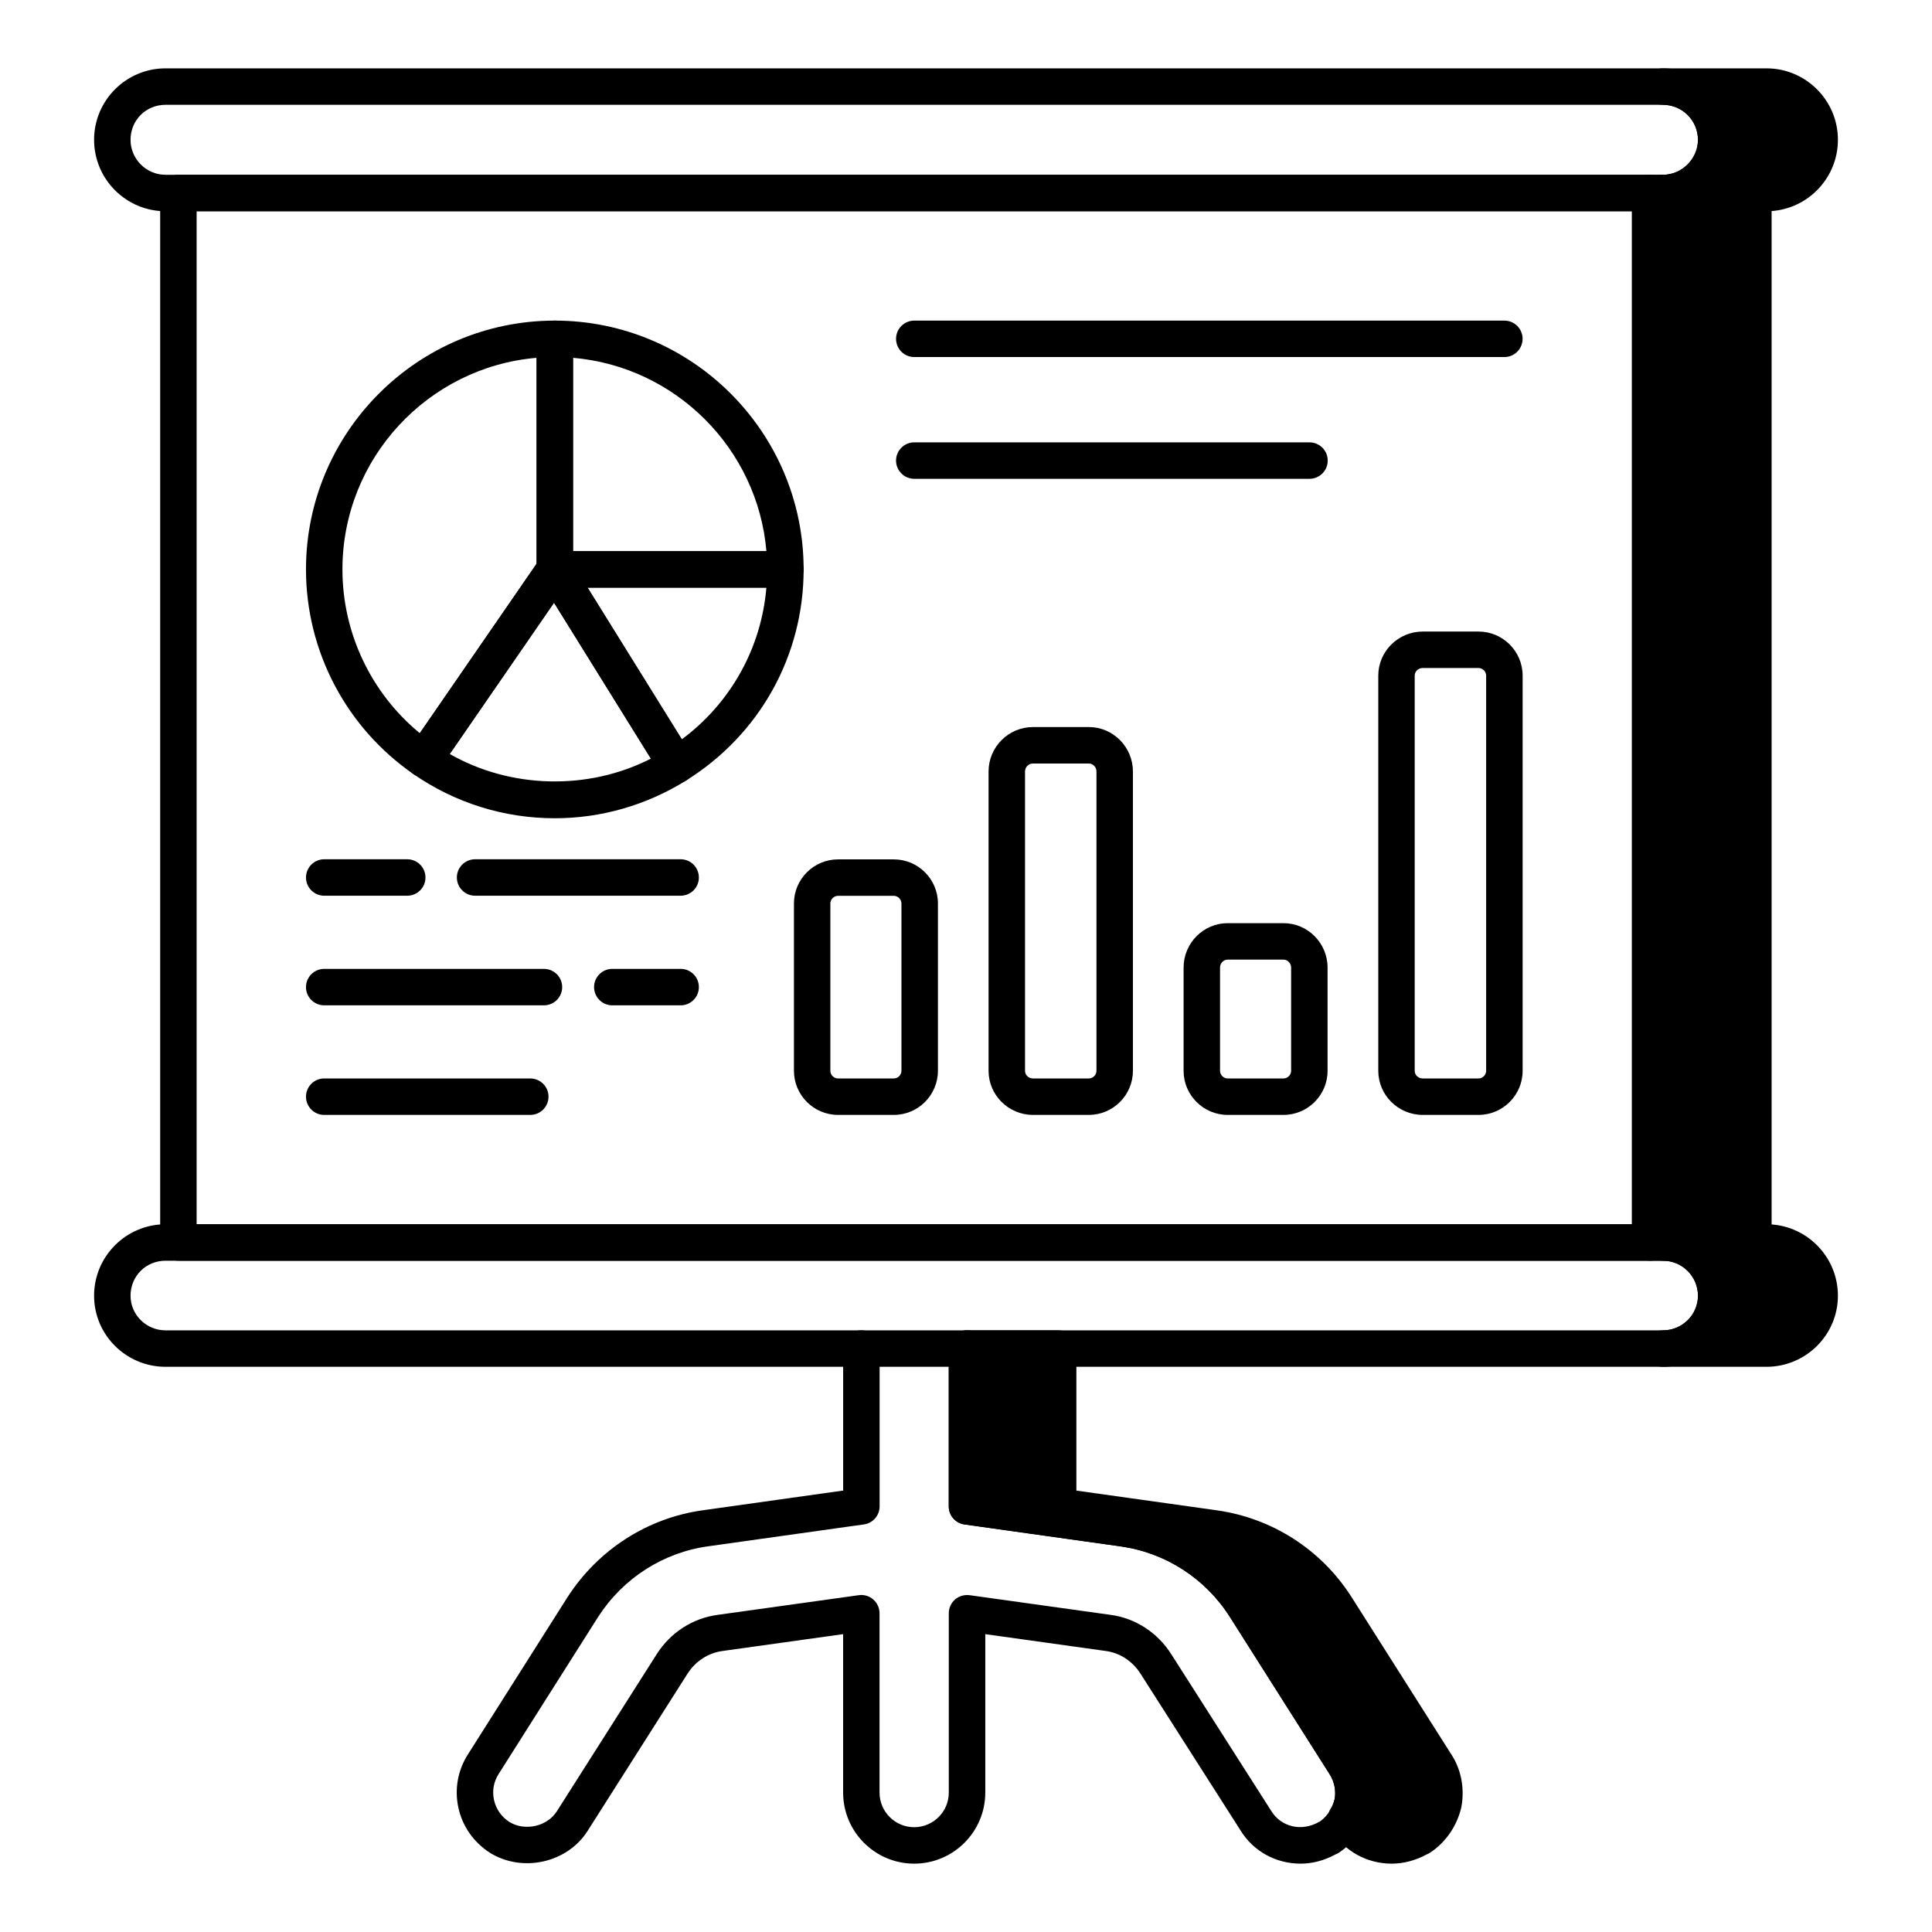 <?xml version="1.0" encoding="utf-8"?>
<!-- Generator: Adobe Illustrator 22.0.1, SVG Export Plug-In . SVG Version: 6.00 Build 0)  -->
<svg version="1.1" id="Layer_1" xmlns="http://www.w3.org/2000/svg" xmlns:xlink="http://www.w3.org/1999/xlink" x="0px" y="0px"
	 viewBox="0 0 53 53" style="enable-background:new 0 0 53 53;" xml:space="preserve">
<g>
	<g>
		<g>
			<g>
				<g>
					<g>
						<path d="M39.599,49.475c-0.09,0.38-0.31,0.71-0.64,0.93h-0.01
							c-0.24,0.14-0.51,0.22-0.77,0.22c-0.5,0-0.96-0.25-1.22-0.67
							l-0.04-0.06c0.09-0.13,0.14-0.27,0.18-0.42
							c0.07-0.37,0-0.76-0.2-1.07l-2.74-4.32
							c-0.75-1.18-1.98-1.97-3.36-2.16l-4.27-0.6v-4.33h2.5v4.33
							l4.27,0.6c1.38,0.19,2.61,0.98,3.36,2.16l2.74,4.32
							C39.599,48.715,39.669,49.105,39.599,49.475z"/>
						<path d="M38.179,51.125c-0.679,0-1.294-0.339-1.645-0.907
							c-0.105-0.169-0.14-0.444-0.026-0.607c0.044-0.063,0.076-0.143,0.108-0.265
							c0.039-0.213-0.008-0.47-0.137-0.669l-2.742-4.324
							c-0.673-1.057-1.769-1.762-3.007-1.933l-4.271-0.6
							c-0.247-0.034-0.431-0.246-0.431-0.495v-4.33c0-0.276,0.224-0.5,0.5-0.5h2.5
							c0.276,0,0.5,0.224,0.5,0.5v3.896l3.839,0.539
							c1.529,0.211,2.883,1.081,3.713,2.387l2.74,4.321
							c0.265,0.407,0.363,0.93,0.27,1.429c-0.001,0.009-0.003,0.017-0.005,0.024
							c-0.122,0.509-0.423,0.945-0.849,1.23c-0.03,0.02-0.062,0.036-0.097,0.05
							C38.834,51.037,38.503,51.125,38.179,51.125z M37.507,49.838
							c0.318,0.323,0.768,0.382,1.191,0.135c0.009-0.005,0.019-0.01,0.027-0.015
							c0.191-0.144,0.324-0.345,0.385-0.588c0.043-0.246-0.004-0.498-0.131-0.693
							l-2.742-4.324c-0.66-1.037-1.728-1.735-2.938-1.922
							c0.501,0.376,0.937,0.843,1.281,1.386l2.74,4.321
							c0.265,0.407,0.363,0.93,0.27,1.429
							C37.568,49.655,37.542,49.746,37.507,49.838z M39.6,49.475h0.01H39.6z
							 M27.029,40.891l1.5,0.211v-3.606h-1.5V40.891z"/>
					</g>
				</g>
			</g>
		</g>
		<g>
			<g>
				<path d="M49.919,35.545c0,0.8-0.66,1.45-1.46,1.45h-2.84
					c0.8,0,1.46-0.65,1.46-1.45c0-0.81-0.66-1.46-1.46-1.46h2.84
					C49.259,34.085,49.919,34.735,49.919,35.545z"/>
				<path d="M48.459,37.495h-2.84c-0.276,0-0.5-0.224-0.5-0.5s0.224-0.5,0.5-0.5
					c0.529,0,0.96-0.426,0.96-0.95c0-0.529-0.431-0.96-0.96-0.96
					c-0.276,0-0.5-0.224-0.5-0.5s0.224-0.5,0.5-0.5h2.84c1.081,0,1.96,0.879,1.96,1.96
					C50.419,36.62,49.54,37.495,48.459,37.495z M47.33,36.495h1.129
					c0.529,0,0.96-0.426,0.96-0.95c0-0.529-0.431-0.96-0.96-0.96h-1.132
					c0.16,0.284,0.252,0.611,0.252,0.96
					C47.579,35.89,47.488,36.214,47.33,36.495z"/>
			</g>
			<g>
				<path d="M49.919,3.835c0,0.8-0.66,1.46-1.46,1.46h-2.84
					c0.8,0,1.46-0.66,1.46-1.46c0-0.81-0.66-1.46-1.46-1.46h2.84
					C49.259,2.375,49.919,3.025,49.919,3.835z"/>
				<path d="M48.459,5.795h-2.84c-0.276,0-0.5-0.224-0.5-0.5s0.224-0.5,0.5-0.5
					c0.521,0,0.96-0.439,0.96-0.96c0-0.529-0.431-0.96-0.96-0.96
					c-0.276,0-0.5-0.224-0.5-0.5s0.224-0.5,0.5-0.5h2.84c1.081,0,1.96,0.879,1.96,1.96
					S49.54,5.795,48.459,5.795z M47.327,4.795h1.132
					c0.521,0,0.96-0.439,0.96-0.96c0-0.529-0.431-0.96-0.96-0.96h-1.132
					c0.16,0.284,0.252,0.611,0.252,0.96S47.487,4.511,47.327,4.795z"/>
			</g>
		</g>
		<g>
			<rect x="45.269" y="5.295" width="2.83" height="28.79"/>
			<path d="M48.1,34.585h-2.83c-0.276,0-0.5-0.224-0.5-0.5V5.295c0-0.276,0.224-0.5,0.5-0.5
				h2.83c0.276,0,0.5,0.224,0.5,0.5v28.79C48.6,34.361,48.376,34.585,48.1,34.585z
				 M45.77,33.585h1.83V5.795h-1.83V33.585z"/>
		</g>
		<g>
			<g>
				<g>
					<g>
						<path d="M35.679,51.125c-0.679,0-1.294-0.339-1.645-0.907l-2.747-4.305
							c-0.22-0.344-0.567-0.571-0.953-0.622l-3.305-0.462v4.346
							c0,1.075-0.875,1.95-1.95,1.95s-1.95-0.875-1.95-1.95v-4.346l-3.301,0.461
							c-0.396,0.052-0.747,0.278-0.967,0.623l-2.74,4.311
							c-0.553,0.877-1.779,1.155-2.673,0.608c-0.453-0.29-0.761-0.728-0.873-1.24
							C12.464,49.084,12.558,48.562,12.838,48.125l2.729-4.308
							c0.844-1.31,2.201-2.18,3.726-2.388l3.837-0.539v-3.896
							c0-0.276,0.224-0.5,0.5-0.5s0.5,0.224,0.5,0.5v4.33c0,0.249-0.184,0.461-0.431,0.495
							l-4.27,0.6c-1.236,0.169-2.336,0.875-3.02,1.936l-2.728,4.307
							c-0.139,0.215-0.184,0.469-0.129,0.716c0.055,0.251,0.206,0.466,0.426,0.606
							c0.422,0.257,1.033,0.122,1.298-0.296l2.741-4.312
							c0.38-0.596,0.991-0.987,1.677-1.077l3.865-0.539
							c0.145-0.02,0.287,0.022,0.397,0.118c0.109,0.095,0.172,0.232,0.172,0.377
							v4.92c0,0.524,0.426,0.95,0.95,0.95s0.95-0.426,0.95-0.95v-4.92
							c0-0.145,0.062-0.282,0.172-0.377c0.11-0.096,0.256-0.135,0.397-0.118
							l3.87,0.54c0.676,0.09,1.283,0.482,1.662,1.076l2.75,4.311
							c0.258,0.416,0.813,0.581,1.317,0.286c0.009-0.005,0.019-0.01,0.027-0.015
							c0.195-0.146,0.328-0.352,0.388-0.6c0.042-0.226-0.005-0.482-0.134-0.682
							l-2.742-4.324c-0.673-1.057-1.769-1.762-3.007-1.933l-4.271-0.6
							c-0.247-0.034-0.431-0.246-0.431-0.495v-4.33c0-0.276,0.224-0.5,0.5-0.5
							s0.5,0.224,0.5,0.5v3.896l3.839,0.539c1.529,0.211,2.883,1.081,3.713,2.387
							l2.74,4.321c0.265,0.407,0.363,0.93,0.27,1.429
							c-0.127,0.533-0.428,0.97-0.854,1.255c-0.03,0.02-0.062,0.036-0.097,0.05
							C36.334,51.037,36.003,51.125,35.679,51.125z"/>
					</g>
				</g>
			</g>
		</g>
		<g>
			<g>
				<path d="M45.621,37.495H4.541c-1.081,0-1.96-0.875-1.96-1.95
					c0-1.081,0.879-1.96,1.96-1.96h41.08c1.081,0,1.96,0.879,1.96,1.96
					C47.581,36.62,46.702,37.495,45.621,37.495z M4.541,34.585
					c-0.538,0-0.96,0.422-0.96,0.96c0,0.524,0.431,0.95,0.96,0.95h41.08
					c0.529,0,0.96-0.426,0.96-0.95c0-0.529-0.431-0.96-0.96-0.96H4.541z"/>
			</g>
			<g>
				<path d="M45.621,5.795H4.541c-1.081,0-1.96-0.879-1.96-1.96
					S3.46,1.875,4.541,1.875h41.08c1.081,0,1.96,0.879,1.96,1.96
					S46.702,5.795,45.621,5.795z M4.541,2.875c-0.538,0-0.96,0.422-0.96,0.96
					c0,0.529,0.431,0.96,0.96,0.96h41.08c0.521,0,0.96-0.439,0.96-0.96
					c0-0.529-0.431-0.96-0.96-0.96H4.541z"/>
			</g>
		</g>
		<g>
			<path d="M45.269,34.585h-40.375c-0.276,0-0.5-0.224-0.5-0.5V5.295c0-0.276,0.224-0.5,0.5-0.5h40.375
				c0.276,0,0.5,0.224,0.5,0.5v28.79C45.769,34.361,45.545,34.585,45.269,34.585z
				 M5.394,33.585h39.375V5.795h-39.375V33.585z"/>
		</g>
		<g>
			<path d="M14.547,30.585H8.894c-0.276,0-0.5-0.224-0.5-0.5s0.224-0.5,0.5-0.5h5.653
				c0.276,0,0.5,0.224,0.5,0.5S14.823,30.585,14.547,30.585z"/>
		</g>
		<g>
			<path d="M14.922,27.579H8.894c-0.276,0-0.5-0.224-0.5-0.5s0.224-0.5,0.5-0.5h6.028
				c0.276,0,0.5,0.224,0.5,0.5S15.198,27.579,14.922,27.579z"/>
		</g>
		<g>
			<path d="M18.672,27.579h-1.875c-0.276,0-0.5-0.224-0.5-0.5s0.224-0.5,0.5-0.5h1.875
				c0.276,0,0.5,0.224,0.5,0.5S18.948,27.579,18.672,27.579z"/>
		</g>
		<g>
			<path d="M11.172,24.572H8.894c-0.276,0-0.5-0.224-0.5-0.5s0.224-0.5,0.5-0.5h2.278
				c0.276,0,0.5,0.224,0.5,0.5S11.448,24.572,11.172,24.572z"/>
		</g>
		<g>
			<path d="M18.672,24.572h-5.639c-0.276,0-0.5-0.224-0.5-0.5s0.224-0.5,0.5-0.5h5.639
				c0.276,0,0.5,0.224,0.5,0.5S18.948,24.572,18.672,24.572z"/>
		</g>
		<g>
			<path d="M41.269,9.795h-16.188c-0.276,0-0.5-0.224-0.5-0.5s0.224-0.5,0.5-0.5h16.188
				c0.276,0,0.5,0.224,0.5,0.5S41.545,9.795,41.269,9.795z"/>
		</g>
		<g>
			<g>
				<path d="M40.56,30.585h-1.53c-0.673,0-1.22-0.543-1.22-1.21V18.535
					c0-0.667,0.547-1.21,1.22-1.21h1.53c0.667,0,1.21,0.543,1.21,1.21V29.375
					C41.77,30.042,41.227,30.585,40.56,30.585z M39.029,18.325
					c-0.121,0-0.22,0.094-0.22,0.21V29.375c0,0.116,0.099,0.21,0.22,0.21h1.53
					c0.114,0,0.21-0.096,0.21-0.21V18.535c0-0.114-0.096-0.21-0.21-0.21
					H39.029z"/>
			</g>
			<g>
				<path d="M24.52,30.585h-1.53c-0.667,0-1.21-0.543-1.21-1.21v-4.59
					c0-0.667,0.543-1.21,1.21-1.21h1.53c0.667,0,1.21,0.543,1.21,1.21V29.375
					C25.729,30.042,25.187,30.585,24.52,30.585z M22.989,24.575
					c-0.114,0-0.21,0.096-0.21,0.21V29.375c0,0.114,0.096,0.21,0.21,0.21h1.53
					c0.114,0,0.21-0.096,0.21-0.21v-4.59c0-0.114-0.096-0.21-0.21-0.21
					H22.989z"/>
			</g>
			<g>
				<path d="M35.209,30.585h-1.53c-0.667,0-1.21-0.543-1.21-1.21v-2.83
					c0-0.673,0.543-1.22,1.21-1.22h1.53c0.667,0,1.21,0.547,1.21,1.22V29.375
					C36.419,30.042,35.876,30.585,35.209,30.585z M33.679,26.325
					c-0.116,0-0.21,0.099-0.21,0.22V29.375c0,0.114,0.096,0.21,0.21,0.21h1.53
					c0.114,0,0.21-0.096,0.21-0.21v-2.83c0-0.121-0.094-0.22-0.21-0.22
					H33.679z"/>
			</g>
			<g>
				<path d="M29.869,30.585h-1.53c-0.673,0-1.22-0.543-1.22-1.21v-8.21
					c0-0.673,0.547-1.22,1.22-1.22h1.53c0.667,0,1.21,0.547,1.21,1.22V29.375
					C31.079,30.042,30.536,30.585,29.869,30.585z M28.339,20.945
					c-0.123,0-0.22,0.097-0.22,0.22V29.375c0,0.116,0.099,0.21,0.22,0.21h1.53
					c0.114,0,0.21-0.096,0.21-0.21v-8.21c0-0.121-0.094-0.22-0.21-0.22
					H28.339z"/>
			</g>
		</g>
		<g>
			<path d="M35.923,13.135H25.081c-0.276,0-0.5-0.224-0.5-0.5s0.224-0.5,0.5-0.5h10.842
				c0.276,0,0.5,0.224,0.5,0.5S36.199,13.135,35.923,13.135z"/>
		</g>
	</g>
	<g>
		<g>
			<path d="M11.631,21.328c-0.101,0-0.2-0.03-0.284-0.089
				c-1.849-1.276-2.953-3.377-2.953-5.618c0-3.764,3.062-6.826,6.826-6.826
				c0.276,0,0.5,0.224,0.5,0.5v6.326c0,0.102-0.031,0.2-0.088,0.284l-3.589,5.207
				c-0.076,0.108-0.191,0.184-0.322,0.208
				C11.691,21.325,11.661,21.328,11.631,21.328z M14.72,9.816
				c-2.979,0.254-5.326,2.761-5.326,5.805c0,1.745,0.785,3.391,2.122,4.493
				l3.204-4.648V9.816z"/>
		</g>
		<g>
			<path d="M15.22,22.447c-1.39,0-2.729-0.418-3.873-1.208
				c-0.227-0.156-0.284-0.468-0.128-0.695l3.589-5.207
				c0.096-0.138,0.257-0.207,0.424-0.216c0.169,0.004,0.324,0.093,0.413,0.236
				l3.335,5.368c0.146,0.234,0.074,0.542-0.16,0.688
				C17.733,22.09,16.489,22.447,15.22,22.447z M12.338,20.684
				c1.665,0.951,3.791,1.01,5.518,0.127l-2.657-4.277L12.338,20.684z"/>
		</g>
		<g>
			<path d="M21.546,16.121h-6.326c-0.276,0-0.5-0.224-0.5-0.5V9.295c0-0.276,0.224-0.5,0.5-0.5
				c3.764,0,6.826,3.062,6.826,6.826C22.046,15.897,21.822,16.121,21.546,16.121z
				 M15.72,15.121h5.305c-0.24-2.814-2.49-5.064-5.305-5.305V15.121z"/>
		</g>
		<g>
			<path d="M18.555,21.489c-0.038,0-0.076-0.004-0.113-0.013
				c-0.13-0.03-0.241-0.11-0.312-0.224l-3.335-5.368
				c-0.096-0.154-0.101-0.348-0.012-0.507c0.088-0.158,0.255-0.257,0.437-0.257
				h6.326c0.276,0,0.5,0.224,0.5,0.5c0,2.37-1.206,4.535-3.228,5.793
				C18.739,21.464,18.647,21.489,18.555,21.489z M16.119,16.121l2.585,4.161
				c1.342-0.999,2.18-2.502,2.32-4.161H16.119z"/>
		</g>
	</g>
</g>
</svg>
